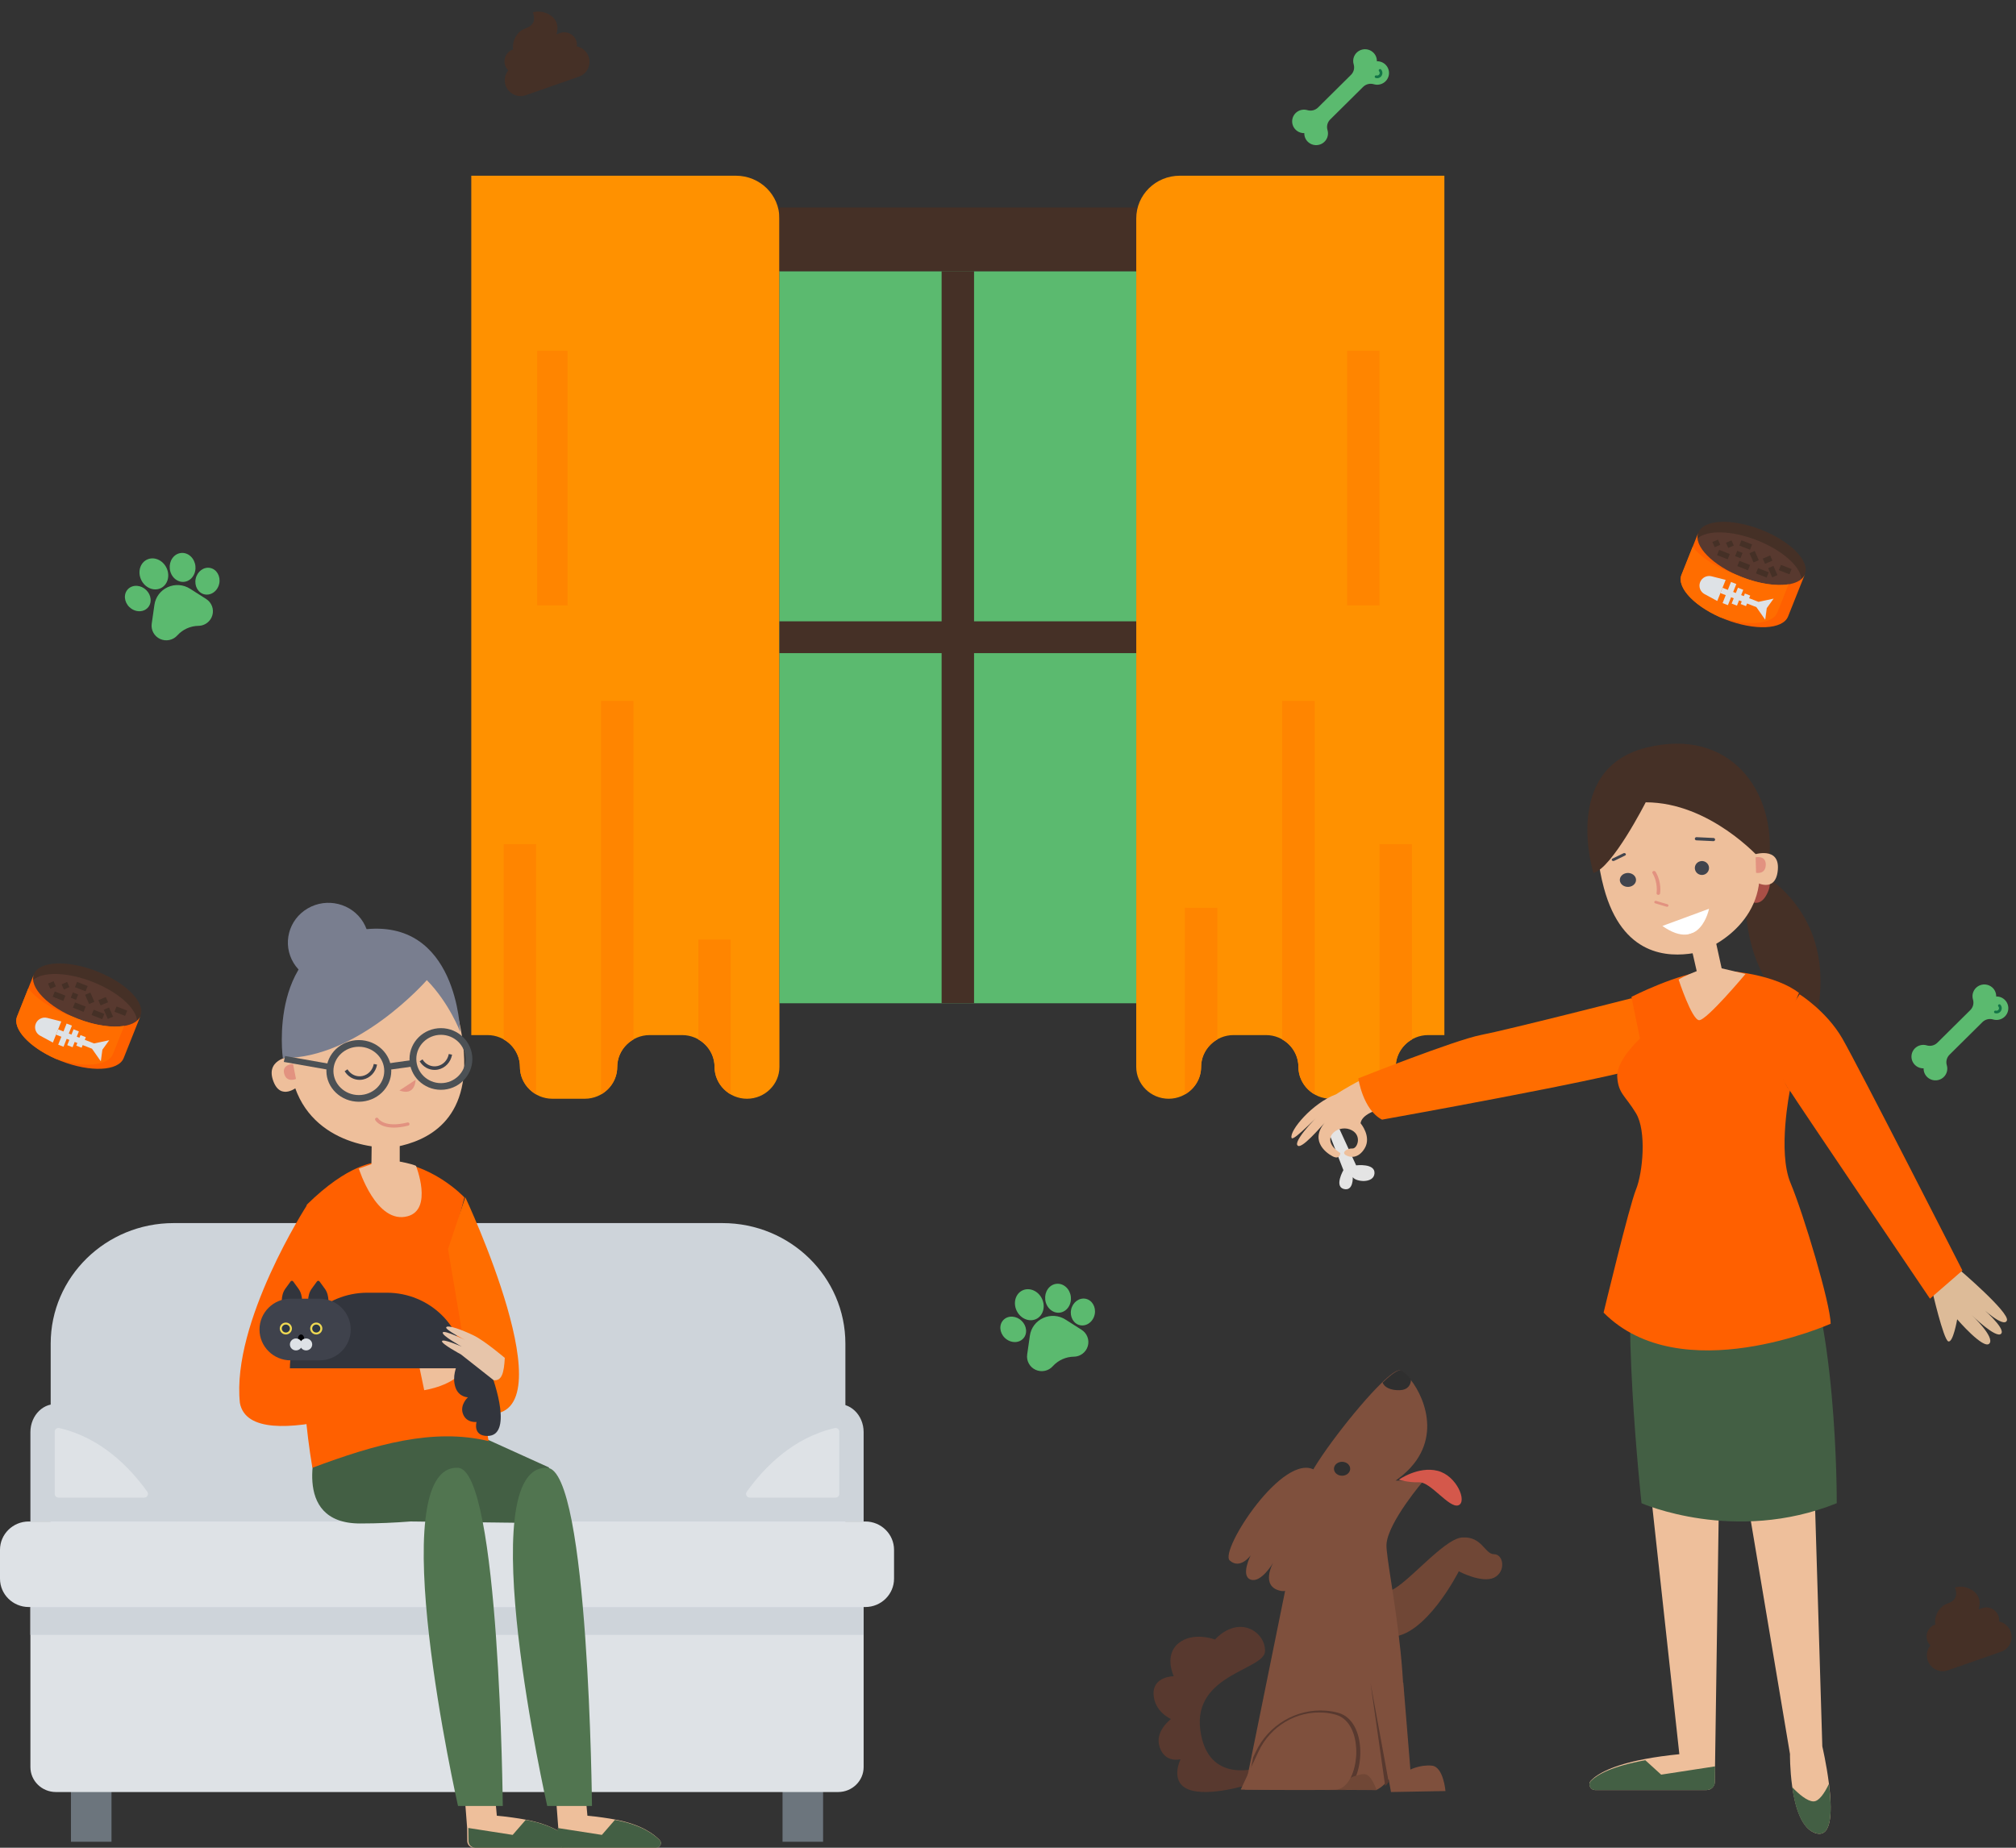 <svg width="600" height="550" viewBox="0 0 600 550" fill="none" xmlns="http://www.w3.org/2000/svg">
<rect x="0" y="0" width="600" height="550" fill="#333333" stroke="none"/>
<g clip-path="url(#clip0)">
<path d="M56.553 175.24C54.559 173.971 52.082 173.796 49.927 174.774C47.772 175.752 46.288 177.724 45.956 180.049L45.157 185.651C45.024 186.58 45.194 187.507 45.646 188.332C46.099 189.157 46.793 189.801 47.653 190.197C48.513 190.591 49.458 190.698 50.387 190.507C51.315 190.316 52.138 189.844 52.769 189.143L52.811 189.095C54.404 187.347 56.677 186.325 59.056 186.289C59.67 186.28 60.263 186.147 60.809 185.899C61.106 185.764 61.39 185.595 61.655 185.394C62.407 184.823 62.942 184.044 63.202 183.14C63.462 182.238 63.423 181.296 63.088 180.417C62.753 179.539 62.155 178.806 61.358 178.298L56.553 175.24Z" fill="#5BBA6F"/>
<path d="M43.906 180.972C44.593 180.277 44.919 179.324 44.823 178.289C44.732 177.304 44.264 176.358 43.506 175.625C42.749 174.892 41.783 174.451 40.787 174.383C39.741 174.312 38.786 174.656 38.101 175.352C36.722 176.75 36.901 179.148 38.502 180.699C39.778 181.933 41.576 182.261 42.951 181.637C43.303 181.478 43.626 181.256 43.906 180.972Z" fill="#5BBA6F"/>
<path d="M47.775 175.112C49.868 174.162 50.682 171.467 49.589 169.105C48.496 166.742 45.904 165.593 43.811 166.543C41.718 167.492 40.904 170.188 41.997 172.55C43.09 174.913 45.682 176.062 47.775 175.112Z" fill="#5BBA6F"/>
<path d="M54.817 173.189L54.818 173.189C55.188 173.149 55.54 173.051 55.867 172.902C57.394 172.209 58.373 170.434 58.158 168.485C58.035 167.363 57.537 166.343 56.757 165.613C55.94 164.85 54.916 164.491 53.872 164.604C52.828 164.717 51.906 165.286 51.275 166.206C50.672 167.085 50.409 168.187 50.532 169.309C50.793 171.676 52.715 173.416 54.817 173.189V173.189Z" fill="#5BBA6F"/>
<path d="M62.58 169.061L62.58 169.061C60.648 168.66 58.7 170.098 58.239 172.266C57.779 174.435 58.976 176.528 60.906 176.931C61.61 177.078 62.316 176.981 62.952 176.692C64.06 176.189 64.954 175.106 65.248 173.726C65.707 171.557 64.511 169.465 62.58 169.061V169.061Z" fill="#5BBA6F"/>
</g>
<g clip-path="url(#clip1)">
<path d="M317.103 392.779C315.109 391.51 312.632 391.336 310.477 392.313C308.323 393.291 306.838 395.263 306.507 397.588L305.707 403.19C305.575 404.119 305.744 405.047 306.197 405.871C306.649 406.696 307.343 407.341 308.203 407.736C309.064 408.13 310.009 408.238 310.937 408.047C311.865 407.856 312.689 407.384 313.319 406.682L313.361 406.635C314.955 404.886 317.227 403.865 319.607 403.829C320.22 403.819 320.814 403.686 321.36 403.438C321.657 403.303 321.94 403.134 322.205 402.933C322.957 402.362 323.492 401.583 323.753 400.68C324.013 399.777 323.973 398.835 323.638 397.957C323.304 397.078 322.705 396.345 321.908 395.838L317.103 392.779Z" fill="#5BBA6F"/>
<path d="M304.457 398.511C305.144 397.816 305.469 396.863 305.373 395.828C305.282 394.844 304.815 393.897 304.057 393.164C303.299 392.431 302.333 391.99 301.337 391.922C300.291 391.852 299.337 392.196 298.651 392.891C297.272 394.289 297.452 396.687 299.052 398.238C300.329 399.472 302.126 399.801 303.502 399.177C303.853 399.017 304.176 398.796 304.457 398.511Z" fill="#5BBA6F"/>
<path d="M308.325 392.651C310.418 391.701 311.232 389.007 310.14 386.644C309.047 384.281 306.455 383.132 304.362 384.082C302.269 385.032 301.455 387.727 302.548 390.09C303.64 392.452 306.232 393.601 308.325 392.651Z" fill="#5BBA6F"/>
<path d="M315.368 390.729L315.368 390.729C315.739 390.688 316.091 390.59 316.418 390.441C317.944 389.749 318.923 387.973 318.708 386.024C318.585 384.902 318.087 383.882 317.307 383.153C316.491 382.389 315.466 382.031 314.423 382.143C313.379 382.256 312.456 382.825 311.825 383.745C311.223 384.624 310.959 385.726 311.083 386.848C311.344 389.215 313.266 390.956 315.368 390.729V390.729Z" fill="#5BBA6F"/>
<path d="M323.131 386.601L323.13 386.6C321.198 386.199 319.251 387.637 318.789 389.806C318.33 391.975 319.526 394.067 321.456 394.47C322.16 394.617 322.867 394.52 323.502 394.231C324.61 393.729 325.504 392.645 325.798 391.266C326.258 389.097 325.061 387.004 323.131 386.601V386.601Z" fill="#5BBA6F"/>
</g>
<g clip-path="url(#clip2)">
<path d="M429.877 52.302H351.138C343.959 52.302 338.166 57.988 338.166 65.033V317.58C338.166 322.792 342.509 327.055 347.819 327.055C353.13 327.055 357.473 322.792 357.473 317.58C357.473 312.369 361.817 308.106 367.127 308.106H376.781C382.091 308.106 386.435 312.369 386.435 317.58C386.435 322.792 390.779 327.055 396.089 327.055H405.743C411.053 327.055 415.396 322.792 415.396 317.58C415.396 312.369 419.74 308.106 425.05 308.106H429.877" fill="#FF9100"/>
<path d="M140.262 52.302H219.001C226.18 52.302 231.973 57.988 231.973 65.033V317.58C231.973 322.792 227.63 327.055 222.319 327.055C217.009 327.055 212.666 322.792 212.666 317.58C212.666 312.369 208.322 308.106 203.012 308.106H193.358C188.048 308.106 183.704 312.369 183.704 317.58C183.704 322.792 179.36 327.055 174.05 327.055H164.396C159.086 327.055 154.742 322.792 154.742 317.58C154.742 312.369 150.399 308.106 145.089 308.106H140.262" fill="#FF9100"/>
<path d="M231.973 80.725H338.166V298.632H231.973V80.725Z" fill="#5BBA6F"/>
<path d="M159.871 104.41H168.922V180.204H159.871V104.41Z" fill="#FF8500"/>
<path d="M400.916 104.41H410.569V180.204H400.916V104.41Z" fill="#FF8500"/>
<path d="M231.973 61.776H338.166V80.725H231.973V61.776Z" fill="#453026"/>
<path d="M338.166 184.941H289.896V80.725H280.242V184.941H231.973V194.415H280.242V298.632H289.896V194.415H338.166V184.941Z" fill="#453026"/>
<path d="M178.877 208.627V325.752C181.833 324.094 183.704 320.955 183.704 317.58C183.704 314.206 185.575 311.127 188.531 309.408V208.627H178.877Z" fill="#FF8500"/>
<path d="M149.916 251.261V309.408C152.871 311.067 154.742 314.206 154.742 317.58C154.742 320.955 156.614 324.034 159.569 325.752V251.261H149.916Z" fill="#FF8500"/>
<path d="M207.839 279.683V309.408C210.794 311.067 212.666 314.206 212.666 317.58C212.666 320.955 214.537 324.034 217.492 325.752V279.683H207.839Z" fill="#FF8500"/>
<path d="M381.608 208.627V309.408C384.563 311.067 386.435 314.206 386.435 317.58C386.435 320.955 388.306 324.034 391.262 325.752V208.627H381.608Z" fill="#FF8500"/>
<path d="M410.569 251.261V325.752C413.525 324.094 415.396 320.955 415.396 317.58C415.396 314.206 417.268 311.127 420.223 309.408V251.261H410.569Z" fill="#FF8500"/>
<path d="M352.646 270.209V325.752C355.602 324.094 357.473 320.955 357.473 317.58C357.473 314.206 359.345 311.127 362.3 309.408V270.209H352.646Z" fill="#FF8500"/>
</g>
<path d="M397.368 333.277L403.611 346.88C403.611 346.88 409.298 346.177 409.075 349.273C408.852 352.368 403.5 351.821 402.609 350.396C402.609 350.396 402.832 354.673 399.932 353.911C397.034 353.14 399.821 348.306 399.821 348.306L395.808 337.994L397.368 333.277Z" fill="#E4E4E4"/>
<path d="M384.391 338.691C384.845 340.1 393.207 330.866 394.291 330.491C393.222 330.866 385.364 338.937 386.059 340.76C386.878 342.928 393.417 334.995 394.975 333.418C389.395 339.055 394.368 343.017 396.567 344.17C398.838 345.353 398.916 343.224 398.916 343.224C392.459 339.085 397.864 334.749 401.719 336.168C405.573 337.587 404.061 341.963 402.496 341.864C400.931 341.765 399.208 343.007 400.477 343.805C401.746 344.614 404.29 344.929 406.156 341.815C408.269 338.277 404.946 334.364 404.946 334.364C404.946 334.364 404.866 331.871 410.288 330.284C408.693 327.998 406.763 323.691 405.123 321.434C400.686 323.691 397.664 325.721 397.664 325.721C390.564 328.333 383.708 336.582 384.391 338.691" fill="#EEBF9B"/>
<path d="M485.509 297.157C485.509 297.157 448.5 306.592 440.76 308.074C433.022 309.567 404.255 320.985 404.255 320.985C404.255 320.985 405.601 330.332 411.321 333.277C411.321 333.277 479.117 321.152 489.883 317.352C489.883 317.352 490.721 298.806 485.509 297.157Z" fill="#FF6D00"/>
<path d="M582.871 377.688C582.871 377.688 598.281 390.779 597.285 393.09C596.29 395.401 589.531 389.012 589.531 389.012C589.531 389.012 597.037 395.358 595.583 396.992C594.12 398.626 586.823 391.448 586.823 391.448C586.823 391.448 593.801 397.992 592.079 399.922C590.357 401.851 582.493 392.701 582.493 392.701C582.493 392.701 581.279 399.846 579.835 399.273C578.382 398.701 575.007 383.983 575.007 383.983L582.871 377.688" fill="#DDBB98"/>
<path d="M524.807 260.444C524.807 260.444 548.471 272.988 539.984 305.447C539.984 305.447 517.814 296.249 519.6 263.513L524.807 260.444Z" fill="#453026"/>
<path d="M540.692 545.756C536.197 544.683 534.237 537.79 533.389 531.724C532.671 526.621 532.732 522.101 532.732 522.101L512.257 400.171L538.52 393.083L542.358 519.846C542.358 519.846 543.58 525.041 544.308 530.795C545.267 538.355 545.378 546.871 540.692 545.756" fill="#EEBF9B"/>
<path d="M512.257 400.632L510.43 525.486L510.36 530.445C510.34 531.767 509.242 532.828 507.894 532.828H474.775C473.265 532.828 472.467 531.043 473.514 529.974C475.436 528.012 479.795 525.436 489.661 523.574C492.547 523.027 495.902 522.547 499.806 522.159L486.034 396.044L512.257 400.632" fill="#EEBF9B"/>
<path d="M540.687 545.758C536.186 544.703 534.224 537.927 533.375 531.965C535.337 534.007 537.885 536.208 539.746 536.208C541.384 536.208 543.033 533.692 544.307 531.052C545.268 538.483 545.379 546.854 540.687 545.758" fill="#435F44"/>
<path d="M510.447 525.781L510.377 530.541C510.357 531.81 509.258 532.828 507.91 532.828H474.776C473.265 532.828 472.467 531.115 473.514 530.089C475.437 528.205 479.798 525.733 489.669 523.946L494.394 528.245L510.447 525.781" fill="#435F44"/>
<path d="M487.202 366.437C481.798 385.533 488.549 447.452 488.549 447.452C488.549 447.452 516.246 459.686 546.648 447.452C546.648 447.452 546.989 388.55 533.546 366.437H487.202" fill="#435F44"/>
<path d="M508.666 288.934C514.923 288.482 528.663 290.262 535.422 295.571C535.422 295.571 525.784 316.956 532.714 324.576C532.714 324.576 529.004 342.815 532.885 352.096C536.776 361.378 544.779 388.064 544.839 394.031C544.839 394.031 500.252 413.922 477.262 390.715C477.262 390.715 484.871 359.058 486.899 354.083C488.929 349.107 490.113 336.68 486.899 331.37C483.687 326.071 481.658 325.569 481.321 320.594C480.982 315.629 488.087 309.159 488.087 309.159L485.547 296.731C485.547 296.731 499.479 289.603 508.666 288.934Z" fill="#FF6000"/>
<path d="M521.302 258.668C521.302 258.668 529.336 259.313 525.87 266.122C522.394 272.931 517.084 264.276 517.084 264.276L521.302 258.668Z" fill="#A94F46"/>
<path d="M494.247 225.731C485.802 227.145 469.986 236.994 477.356 264.331C482.839 284.667 496.498 284.971 504.097 283.704C508.889 282.909 526.547 274.376 523.333 255.493C520.129 236.611 506.915 223.629 494.247 225.731" fill="#EEBF9B"/>
<path d="M483.791 259.943C485.064 259.61 486.415 260.218 486.808 261.311C487.2 262.404 486.487 263.564 485.214 263.906C483.94 264.239 482.589 263.63 482.197 262.538C481.804 261.445 482.518 260.285 483.791 259.943Z" fill="#41444D"/>
<path d="M505.906 256.394C507.022 256.051 508.195 256.67 508.544 257.755C508.884 258.849 508.263 260.01 507.148 260.353C506.032 260.686 504.849 260.077 504.51 258.983C504.161 257.888 504.791 256.727 505.906 256.394" fill="#41444D"/>
<path d="M496.142 269.918L496.019 269.901L492.641 268.893C492.413 268.832 492.298 268.615 492.365 268.406C492.441 268.206 492.669 268.093 492.898 268.163L496.276 269.162C496.495 269.232 496.618 269.449 496.552 269.649C496.494 269.814 496.323 269.918 496.142 269.918" fill="#E29280"/>
<path d="M493.543 266.366L493.461 266.356C493.177 266.317 492.977 266.103 493.024 265.869C493.024 265.84 493.543 262.85 491.796 259.88C491.666 259.666 491.784 259.413 492.044 259.306C492.292 259.198 492.611 259.286 492.74 259.5C494.642 262.724 494.087 265.859 494.063 265.995C494.016 266.21 493.791 266.366 493.543 266.366Z" fill="#E29280"/>
<path d="M480.161 256.299C479.997 256.299 479.837 256.229 479.747 256.107C479.607 255.931 479.679 255.686 479.907 255.573L483.161 253.988C483.39 253.874 483.689 253.936 483.828 254.119C483.967 254.303 483.895 254.54 483.667 254.653L480.413 256.238L480.161 256.299Z" fill="#41444D"/>
<path d="M509.972 250.378H509.95L504.867 250.135C504.597 250.124 504.403 249.902 504.414 249.648C504.425 249.384 504.651 249.194 504.91 249.194L509.993 249.437C510.252 249.458 510.457 249.669 510.447 249.934C510.436 250.188 510.22 250.378 509.972 250.378" fill="#41444D"/>
<path d="M489.791 238.817C489.791 238.817 479.784 258.504 474.222 259.852C474.222 259.852 464.656 228.954 489.791 222.59C514.931 216.236 528.728 235.625 526.505 256.194L523.72 255.49C523.72 255.49 508.927 238.817 489.791 238.817Z" fill="#453026"/>
<path d="M521.911 254.404C521.911 254.404 529.733 251.77 529.117 258.931C528.491 266.093 522.46 262.507 522.46 262.507L521.911 254.404" fill="#EEBF9B"/>
<path d="M522.514 255.178L522.634 259.804C522.634 259.804 525.438 260.39 525.529 257.451C525.621 254.522 522.514 255.178 522.514 255.178Z" fill="#E29280"/>
<path d="M494.759 275.623L508.637 270.511C508.637 270.511 506.115 283.62 494.759 275.623Z" fill="white"/>
<path d="M502.479 278.159L504.973 289.067C504.973 289.067 501.073 290.58 499.586 291.586C499.586 291.586 503.487 303.5 505.671 303.669C507.856 303.838 519.497 289.913 519.497 289.913L512.395 288.231L509.672 275.84L502.479 278.159" fill="#EEBF9B"/>
<path d="M535.595 295.973C535.595 295.973 543.579 300.931 548.301 309.1C553.023 317.269 584.058 378.183 584.058 378.183L574.393 386.57C574.393 386.57 534.465 327.519 532.894 324.937C532.894 324.937 522.889 314.402 535.595 295.973" fill="#FF6000"/>
<path d="M374.821 526.097C374.821 526.097 359.404 531.566 357.227 514.924C355.048 498.282 376.329 497.122 376.497 491.493C376.664 485.864 368.956 480.401 361.583 488.017C361.583 488.017 355.048 485.533 350.691 489.175C346.334 492.818 349.35 498.944 349.35 498.944C349.35 498.944 343.15 498.944 343.318 504.242C343.485 509.541 348.513 511.692 348.513 511.692C348.513 511.692 343.485 515.335 345.161 520.137C346.837 524.938 351.361 523.651 351.361 523.651C351.361 523.651 347.675 530.981 354.545 532.926C361.415 534.872 374.15 530.44 374.15 530.44L374.821 526.097" fill="#58392F"/>
<path d="M412.702 473.726C417.221 473.708 429.271 457.974 435.22 457.641C441.168 457.309 441.847 462.628 444.67 462.628C447.494 462.628 448.285 467.835 444.67 469.609C441.056 471.381 434.165 467.725 434.165 467.725C434.165 467.725 424.111 487.67 413.493 487.226L412.702 473.726" fill="#704736"/>
<path d="M412.646 459.663C412.226 465.733 424.109 515.567 413.072 529.915C412.734 530.358 412.375 530.761 411.995 531.125C411.279 531.831 410.48 532.399 409.6 532.828L400.491 532.796L394.043 532.775H394.016L370.466 532.697L371.752 526.355L372.462 522.867L383.547 468.25C383.547 468.25 386.708 447.772 389.184 440.724C390.997 435.578 403.409 419.249 411.096 411.737C413.714 409.174 415.792 407.642 416.706 407.919C417.457 408.15 418.627 409.147 419.846 410.7C424.482 416.625 429.827 430.611 415.352 440.724H423.696C423.696 440.724 413.099 453.056 412.646 459.663" fill="#7F503D"/>
<path d="M391.447 437.679C395.43 440.196 390.132 475.408 381.171 473.543C374.916 472.241 378.937 465.14 378.937 465.14C378.937 465.14 375.362 471.291 372.235 470.192C369.107 469.094 372.235 462.943 372.235 462.943C372.235 462.943 369.107 467.337 365.98 464.481C362.852 461.624 382.065 431.747 391.447 437.679Z" fill="#7F503D"/>
<path d="M416.322 440.449C416.322 440.449 422.079 436.364 427.836 437.799C433.593 439.234 436.753 447.073 434.044 448.066C431.335 449.06 425.804 441.112 422.417 441.222C419.031 441.332 416.322 440.449 416.322 440.449" fill="#D4584B"/>
<path d="M419.942 410.573C419.903 412.25 418.989 413.719 416.656 413.802C413.873 413.896 412.017 412.951 411.495 411.563C414.023 409.115 416.029 407.653 416.911 407.917C417.636 408.138 418.766 409.09 419.942 410.573Z" fill="#2F2F2F"/>
<path d="M398.325 435.355C397.14 435.877 396.672 437.126 397.282 438.144C397.89 439.162 399.344 439.564 400.53 439.041C401.716 438.518 402.183 437.269 401.574 436.251C400.965 435.233 399.51 434.831 398.325 435.355Z" fill="#2F2F2F"/>
<path d="M413.305 530.422C412.977 530.869 412.628 531.277 412.259 531.644L407.875 500.853L413.305 530.422" fill="#58392F"/>
<path d="M417.645 500.842L419.761 526.737C419.761 526.737 422.701 525.233 426.155 525.567C429.608 525.902 430.2 533.128 430.2 533.128L413.987 533.42L407.875 499.668L417.645 500.842" fill="#7F503D"/>
<path d="M398.314 509.847C397.087 509.502 395.847 509.295 394.615 509.204C385.745 508.523 377.448 513.571 373.743 521.447L372.976 523.076L372.276 526.502L374.662 521.447C378.101 514.142 385.798 509.457 394.022 510.086C395.168 510.178 396.321 510.365 397.454 510.684C406.53 513.246 404.498 532.426 397.454 532.724C396.574 532.763 395.475 532.789 394.228 532.808L400.579 532.828C406.243 529.019 407.044 512.306 398.314 509.847" fill="#58392F"/>
<path d="M400.626 529.75C400.626 529.75 404.2 527.95 406.195 528.1C408.189 528.25 409.685 532.828 409.685 532.828L393.394 532.712L400.626 529.75Z" fill="#704736"/>
<path d="M374.609 521.28C378.071 513.894 385.813 509.155 394.09 509.792C395.243 509.88 396.402 510.072 397.544 510.396C406.678 512.984 404.632 532.392 397.544 532.694C390.456 532.996 369.26 532.693 369.26 532.693L374.609 521.28" fill="#7F503D"/>
<path d="M232.899 548.224H244.966V531.644H232.899V548.224Z" fill="#6C757D"/>
<path d="M21.118 548.224H33.185V531.644H21.118V548.224Z" fill="#6C757D"/>
<path d="M16.644 533.42H249.439C253.633 533.42 257.034 530.095 257.034 525.989V461.771H9.05V525.989C9.05 530.095 12.45 533.42 16.644 533.42Z" fill="#DEE2E6"/>
<path d="M9.05 486.641H257.034V478.351H9.05V486.641Z" fill="#CED4DA"/>
<path d="M51.675 364.068H215.013C235.221 364.068 251.603 380.132 251.603 399.953V458.219H15.084V399.953C15.084 380.132 31.466 364.068 51.675 364.068Z" fill="#CED4DA"/>
<path d="M8.562 478.351H257.523C262.251 478.351 266.084 474.574 266.084 469.911V461.319C266.084 456.666 262.251 452.889 257.523 452.889H8.562C3.834 452.889 0 456.666 0 461.319V469.911C0 474.574 3.834 478.351 8.562 478.351Z" fill="#DEE2E6"/>
<path d="M257.034 452.889H213.626C211.341 452.889 209.869 450.522 210.92 448.535C215.382 440.109 227.236 422.051 248.444 418.069C252.95 417.216 257.034 421.189 257.034 426.285V452.889" fill="#CED4DA"/>
<path d="M222.245 444.041C227.53 436.656 236.139 427.9 248.433 425.089C249.105 424.928 249.789 425.422 249.793 426.107V426.127V444.675C249.793 445.28 249.294 445.784 248.677 445.784H223.163C222.258 445.784 221.721 444.766 222.245 444.041" fill="#DEE2E6"/>
<path d="M9.05 452.889H52.457C54.742 452.889 56.216 450.522 55.163 448.535C50.701 440.109 38.849 422.051 17.64 418.069C13.134 417.216 9.05 421.189 9.05 426.285V452.889" fill="#CED4DA"/>
<path d="M43.84 444.041C38.554 436.656 29.945 427.9 17.651 425.089C16.98 424.928 16.296 425.422 16.291 426.107V426.127V444.675C16.291 445.28 16.791 445.784 17.408 445.784H42.921C43.826 445.784 44.364 444.766 43.84 444.041Z" fill="#DEE2E6"/>
<path d="M163.328 436.776L142.699 427.427L121.88 452.885L170.149 453.481L163.328 436.776" fill="#435F44"/>
<path d="M94.703 428.776C94.703 428.776 85.96 453.481 107.175 453.481C128.389 453.481 146.014 449.651 146.014 449.651L142.649 425.651L94.703 428.776Z" fill="#435F44"/>
<path d="M114.741 345.712C111.332 345.712 103.464 346.647 91.31 358.59C89.35 389.924 89.039 413.557 92.97 436.901C111.69 429.902 128.976 424.999 145.411 428.96C141.356 405.174 140.794 394.676 134.522 370.582L138.216 356.423C138.216 356.423 128.236 345.712 114.741 345.712Z" fill="#FF6000"/>
<path d="M104.828 278.598C114.119 276.738 134.43 280.584 137.864 311.233C140.418 334.03 126.436 339.66 118.074 341.334C112.81 342.389 91.13 340.605 86.814 320.168C82.5 299.732 90.892 281.39 104.828 278.598" fill="#EEBF9B"/>
<path d="M118.863 324.594L123.69 321.434C123.69 321.434 123.682 326.393 118.863 324.594Z" fill="#E29280"/>
<path d="M118.968 339.199V345.755C118.968 345.755 122.502 346.402 123.806 347.023C123.806 347.023 128.923 359.919 121.371 362.018C112.017 364.618 106.796 347.845 106.796 347.845L110.54 346.525L110.635 339.199H118.968" fill="#EEBF9B"/>
<path d="M87.268 314.329C87.268 314.329 79.032 314.849 81.221 321.46C83.411 328.071 88.695 323.361 88.695 323.361L87.268 314.329" fill="#EEBF9B"/>
<path d="M87.215 316.697L88.091 321.17C88.091 321.17 85.311 322.389 84.576 319.594C83.841 316.798 87.215 316.697 87.215 316.697Z" fill="#E29280"/>
<path d="M156.311 541.614C153.911 541.168 151.118 540.782 147.868 540.474L146.448 525.13H137.567L139.025 544.053L139.082 548.067C139.097 549.138 140.011 550 141.132 550H168.703C169.96 550 170.625 548.553 169.753 547.69C168.153 546.104 164.525 543.121 156.311 541.614" fill="#EEBF9B"/>
<path d="M139.377 544.121L139.434 548.089C139.448 549.148 140.352 550 141.461 550H168.719C169.962 550 170.619 548.569 169.758 547.717C168.176 546.149 164.589 543.199 156.467 541.71L152.583 546.178L139.377 544.121Z" fill="#435F44"/>
<path d="M136.314 436.91C148.74 437.463 149.635 537.565 149.635 537.565H136.314C136.314 537.565 113.34 435.863 136.314 436.91" fill="#517550"/>
<path d="M183.115 541.614C180.759 541.168 178.018 540.782 174.829 540.474L173.434 525.13H164.719L166.149 544.053L166.206 548.067C166.22 549.138 167.117 550 168.218 550H195.278C196.512 550 197.164 548.553 196.309 547.69C194.738 546.104 191.177 543.121 183.115 541.614" fill="#EEBF9B"/>
<path d="M165.925 544.121L165.982 548.089C165.996 549.148 166.9 550 168.009 550H195.267C196.51 550 197.168 548.569 196.306 547.717C194.724 546.149 191.137 543.199 183.015 541.71L179.131 546.178L165.925 544.121Z" fill="#435F44"/>
<path d="M162.862 436.91C175.288 437.463 176.183 537.565 176.183 537.565H162.862C162.862 537.565 139.888 435.863 162.862 436.91Z" fill="#517550"/>
<path d="M127.035 291.748C127.035 291.748 106.54 315.22 84.17 314.918C84.17 314.918 79.395 280.478 107.803 276.72C136.211 272.964 136.964 307.169 136.964 307.169C136.964 307.169 133.762 298.608 127.035 291.748" fill="#797E8F"/>
<path d="M129.335 318.474C127.558 318.474 125.887 317.534 124.897 315.908L125.74 315.335C126.696 316.902 128.435 317.686 130.166 317.329C131.898 316.975 133.232 315.565 133.564 313.737L134.551 313.935C134.141 316.192 132.495 317.932 130.357 318.371C130.015 318.44 129.673 318.474 129.335 318.474" fill="#3F434C"/>
<path d="M107.012 321.434C105.235 321.434 103.563 320.492 102.572 318.869L103.417 318.296C104.372 319.862 106.111 320.645 107.842 320.29C109.575 319.936 110.909 318.526 111.24 316.697L112.226 316.896C111.817 319.153 110.171 320.893 108.032 321.331C107.691 321.4 107.349 321.434 107.012 321.434" fill="#3F434C"/>
<path d="M117.222 335.646C112.985 335.646 111.745 333.514 111.681 333.397C111.55 333.16 111.646 332.867 111.893 332.742C112.139 332.617 112.444 332.705 112.576 332.94C112.607 332.992 114.381 335.83 121.244 334.121C121.513 334.05 121.793 334.207 121.863 334.468C121.934 334.728 121.772 334.992 121.5 335.059C119.815 335.481 118.402 335.646 117.222 335.646Z" fill="#E29280"/>
<path d="M131.232 308.025C127.191 308.025 123.904 311.252 123.904 315.217C123.904 319.182 127.191 322.409 131.232 322.409C135.273 322.409 138.56 319.182 138.56 315.217C138.56 311.252 135.273 308.025 131.232 308.025ZM131.232 324.395C126.075 324.395 121.88 320.277 121.88 315.217C121.88 310.156 126.075 306.039 131.232 306.039C136.388 306.039 140.584 310.156 140.584 315.217C140.584 320.277 136.388 324.395 131.232 324.395Z" fill="#4C5155"/>
<path d="M106.795 311.578C102.624 311.578 99.231 314.803 99.231 318.77C99.231 322.735 102.624 325.962 106.795 325.962C110.966 325.962 114.36 322.735 114.36 318.77C114.36 314.803 110.966 311.578 106.795 311.578ZM106.795 327.948C101.473 327.948 97.142 323.83 97.142 318.77C97.142 313.709 101.473 309.592 106.795 309.592C112.119 309.592 116.45 313.709 116.45 318.77C116.45 323.83 112.119 327.948 106.795 327.948Z" fill="#4C5155"/>
<path d="M115.519 318.474L115.243 316.567L122.811 315.513L123.086 317.42L115.519 318.474" fill="#4C5155"/>
<path d="M97.976 318.474L84.471 316.093L84.844 314.329L98.349 316.71L97.976 318.474Z" fill="#4C5155"/>
<path d="M91.565 270.407C85.843 273.756 83.969 281.025 87.382 286.641C90.796 292.259 98.201 294.096 103.925 290.747C109.648 287.397 111.521 280.128 108.108 274.512C104.695 268.895 97.288 267.058 91.565 270.407Z" fill="#797E8F"/>
<path d="M91.353 358.739C91.353 358.739 68.859 393.54 71.397 417.605C74.627 434.992 126.103 413.852 126.103 413.852L124.705 405.996C124.705 405.996 94.238 404.869 87.433 406.895L91.62 386.481C91.62 386.481 98.847 365.549 91.353 358.739" fill="#FF6000"/>
<path d="M138.484 356.371C138.484 356.371 169.438 422.195 145.177 420.895L138.484 402.3L133.344 371.775L138.484 356.371" fill="#FF6D00"/>
<path d="M109.349 384.793H115.103C127.843 384.793 138.171 394.864 138.171 407.295H86.281C86.281 394.864 96.609 384.793 109.349 384.793Z" fill="#32353D"/>
<path d="M83.868 387.162H89.901C89.901 385.865 89.535 384.568 88.821 383.589L87.279 381.47C87.056 381.164 86.695 381.164 86.472 381.47L84.928 383.589C84.216 384.568 83.868 385.865 83.868 387.162" fill="#32353D"/>
<path d="M91.712 387.162H97.745C97.745 385.865 97.379 384.568 96.666 383.589L95.122 381.47C94.899 381.164 94.538 381.164 94.315 381.47L92.772 383.589C92.059 384.568 91.712 385.865 91.712 387.162Z" fill="#32353D"/>
<path d="M86.505 386.57H95.107C100.23 386.57 104.382 390.678 104.382 395.746C104.382 400.815 100.23 404.926 95.107 404.926H86.505C81.383 404.926 77.231 400.815 77.231 395.746C77.231 390.678 81.383 386.57 86.505 386.57Z" fill="#3F424C"/>
<path d="M85.075 393.675C86.075 393.675 86.886 394.479 86.885 395.457C86.885 396.435 86.075 397.228 85.075 397.228C84.076 397.228 83.264 396.435 83.264 395.457C83.264 394.479 84.076 393.675 85.075 393.675Z" fill="#EED853"/>
<path d="M94.124 393.675C95.124 393.675 95.935 394.479 95.935 395.457C95.935 396.435 95.124 397.228 94.124 397.228C93.126 397.228 92.315 396.435 92.315 395.457C92.315 394.479 93.126 393.675 94.124 393.675Z" fill="#EED853"/>
<path d="M85.075 394.267C85.74 394.267 86.281 394.8 86.281 395.452C86.281 396.103 85.74 396.636 85.075 396.636C84.409 396.636 83.868 396.103 83.868 395.452C83.868 394.8 84.409 394.267 85.075 394.267Z" fill="#2B3645"/>
<path d="M94.125 394.267C94.792 394.267 95.332 394.8 95.332 395.452C95.332 396.103 94.792 396.636 94.125 396.636C93.459 396.636 92.918 396.103 92.918 395.452C92.918 394.8 93.459 394.267 94.125 394.267Z" fill="#2B3645"/>
<path d="M89.6 397.228C90.1 397.228 90.505 397.751 90.505 398.413C90.505 399.063 90.1 399.597 89.6 399.597C89.1 399.597 88.695 399.063 88.695 398.413C88.695 397.751 89.1 397.228 89.6 397.228Z" fill="#000002"/>
<path d="M91.108 398.412C92.107 398.412 92.918 399.215 92.918 400.189C92.918 401.172 92.107 401.965 91.108 401.965C90.109 401.965 89.298 401.172 89.298 400.189C89.298 399.215 90.109 398.412 91.108 398.412Z" fill="#DEE2E6"/>
<path d="M88.091 398.412C89.091 398.412 89.901 399.215 89.901 400.189C89.901 401.172 89.091 401.965 88.091 401.965C87.091 401.965 86.281 401.172 86.281 400.189C86.281 399.215 87.091 398.412 88.091 398.412Z" fill="#DEE2E6"/>
<path d="M126.253 413.808C126.253 413.808 135.441 412.467 138.171 407.295H124.897L126.253 413.808" fill="#EEBF9B"/>
<path d="M135.165 399.597C135.165 399.597 143.383 402.164 145.509 407.169C147.635 412.184 152.464 427.427 145.07 427.427C140.631 427.427 141.823 423.265 141.823 423.265C141.823 423.265 138.753 423.661 137.752 420.757C136.834 418.111 139.265 415.92 139.265 415.92C139.265 415.92 136.569 415.92 135.564 413.016C134.425 409.736 136.019 406.396 136.019 406.396L135.165 399.597" fill="#32353D"/>
<path d="M150.238 404.197C150.238 404.197 144.295 399.133 141.014 397.53C137.733 395.927 133.181 394.212 132.793 395.105C132.481 395.825 138.475 398.88 138.475 398.88C138.475 398.88 132.217 395.805 131.787 396.617C131.322 397.5 137.438 400.838 137.438 400.838C137.438 400.838 131.885 398.413 131.547 399.184C131.209 399.945 137.193 403.162 137.193 403.162L146.914 410.823C149.389 411.127 149.992 408.59 150.238 404.197Z" fill="#E7C5AA"/>
<path d="M518.496 171.801C527.254 175.225 535.616 174.836 537.172 170.932C538.727 167.027 532.888 161.086 524.129 157.662C515.37 154.238 507.008 154.627 505.453 158.532C503.897 162.436 509.737 168.377 518.496 171.801Z" fill="#453026"/>
<path d="M536.153 172.348C533.297 174.87 526.044 174.751 518.495 171.801C510.947 168.85 505.567 164.029 505.219 160.255L505.221 160.255C508.079 157.734 515.33 157.853 522.877 160.804C530.423 163.753 535.802 168.572 536.152 172.346L536.153 172.348Z" fill="#58392F"/>
<path d="M537.172 170.932L532.164 183.5C530.609 187.404 522.248 187.793 513.488 184.369C504.729 180.945 498.89 175.004 500.445 171.1L505.453 158.532C503.897 162.436 509.736 168.377 518.496 171.801C527.255 175.225 535.616 174.836 537.172 170.932Z" fill="#FF6000"/>
<path d="M518.496 171.801C517.96 171.592 517.436 171.373 516.924 171.146C516.393 170.965 515.859 170.77 515.324 170.561C510.127 168.53 505.975 165.613 503.768 162.761L500.445 171.1C498.985 174.766 504.044 180.226 511.917 183.714C520.072 186.492 527.532 185.926 528.993 182.26L532.315 173.921C528.736 174.511 523.692 173.833 518.496 171.801Z" fill="#FF6D00"/>
<path d="M511.088 178.892L507.302 176.841C506.019 176.147 505.46 174.616 505.996 173.27C506.533 171.923 507.997 171.183 509.412 171.544L513.592 172.608L511.088 178.892Z" fill="#DEE2E6"/>
<path d="M524.621 166.281L526.832 165.329L527.511 166.88L525.3 167.831L524.621 166.281Z" fill="#453026"/>
<path d="M526.241 169.115L527.806 168.442L529.005 171.181L527.441 171.855L526.241 169.115Z" fill="#453026"/>
<path d="M517.035 163.966L518.62 164.586L517.995 166.157L516.409 165.537L517.035 163.966Z" fill="#453026"/>
<path d="M520.68 164.671L522.245 163.998L523.444 166.737L521.88 167.411L520.68 164.671Z" fill="#453026"/>
<path d="M513.679 161.55L515.336 160.837L516.014 162.386L514.357 163.1L513.679 161.55Z" fill="#453026"/>
<path d="M509.642 161.333L511.3 160.619L511.978 162.169L510.32 162.882L509.642 161.333Z" fill="#453026"/>
<path d="M518.286 160.824L521.458 162.064L520.833 163.635L517.661 162.395L518.286 160.824Z" fill="#453026"/>
<path d="M517.682 166.943L520.854 168.183L520.228 169.753L517.056 168.513L517.682 166.943Z" fill="#453026"/>
<path d="M511.651 163.677L514.823 164.917L514.197 166.488L511.025 165.248L511.651 163.677Z" fill="#453026"/>
<path d="M523.232 169.113L526.404 170.353L525.779 171.923L522.607 170.683L523.232 169.113Z" fill="#453026"/>
<path d="M530.035 168.141L533.207 169.381L532.581 170.951L529.41 169.711L530.035 168.141Z" fill="#453026"/>
<path d="M525.821 181.02L527.865 178.188L523.359 179.149L520.582 178.063L520.895 177.278L519.31 176.658L518.997 177.443L518.203 177.133L518.829 175.562L517.244 174.942L516.618 176.513L515.825 176.203L516.764 173.847L515.178 173.227L514.239 175.583L512.653 174.963L512.028 176.534L513.614 177.154L512.675 179.51L514.261 180.13L515.2 177.774L515.992 178.084L515.367 179.655L516.952 180.274L517.578 178.703L518.371 179.014L518.058 179.799L519.644 180.419L519.957 179.633L522.73 180.718L525.362 184.472L525.821 181.02Z" fill="#DEE2E6"/>
<path d="M23.142 303.247C31.901 306.671 40.263 306.282 41.818 302.378C43.374 298.473 37.534 292.532 28.775 289.108C20.016 285.684 11.655 286.073 10.099 289.978C8.544 293.882 14.383 299.823 23.142 303.247Z" fill="#453026"/>
<path d="M40.8 303.794C37.944 306.316 30.69 306.197 23.142 303.247C15.594 300.296 10.213 295.475 9.866 291.701L9.868 291.701C12.725 289.18 19.976 289.299 27.523 292.249C35.069 295.199 40.448 300.018 40.799 303.792L40.8 303.794Z" fill="#58392F"/>
<path d="M41.818 302.378L36.811 314.946C35.255 318.85 26.894 319.239 18.135 315.815C9.376 312.391 3.536 306.45 5.092 302.546L10.099 289.978C8.543 293.882 14.383 299.823 23.142 303.247C31.901 306.671 40.263 306.282 41.818 302.378Z" fill="#FF6000"/>
<path d="M23.142 303.247C22.607 303.038 22.083 302.818 21.57 302.592C21.039 302.411 20.505 302.216 19.97 302.007C14.774 299.976 10.621 297.059 8.414 294.207L5.092 302.546C3.631 306.212 8.691 311.672 16.563 315.16C24.718 317.938 32.178 317.371 33.639 313.706L36.961 305.367C33.383 305.957 28.338 305.278 23.142 303.247Z" fill="#FF6D00"/>
<path d="M15.735 310.338L11.948 308.287C10.666 307.593 10.106 306.062 10.643 304.716C11.179 303.369 12.643 302.629 14.059 302.99L18.238 304.054L15.735 310.338Z" fill="#DEE2E6"/>
<path d="M29.268 297.727L31.479 296.775L32.158 298.326L29.946 299.277L29.268 297.727Z" fill="#453026"/>
<path d="M30.888 300.561L32.453 299.888L33.652 302.627L32.087 303.301L30.888 300.561Z" fill="#453026"/>
<path d="M21.681 295.412L23.267 296.032L22.642 297.603L21.056 296.983L21.681 295.412Z" fill="#453026"/>
<path d="M25.327 296.117L26.892 295.444L28.091 298.183L26.526 298.857L25.327 296.117Z" fill="#453026"/>
<path d="M18.325 292.996L19.983 292.283L20.661 293.832L19.003 294.546L18.325 292.996Z" fill="#453026"/>
<path d="M14.289 292.779L15.946 292.065L16.624 293.615L14.967 294.328L14.289 292.779Z" fill="#453026"/>
<path d="M22.933 292.27L26.105 293.51L25.479 295.081L22.307 293.841L22.933 292.27Z" fill="#453026"/>
<path d="M22.328 298.389L25.5 299.629L24.875 301.199L21.703 299.959L22.328 298.389Z" fill="#453026"/>
<path d="M16.297 295.123L19.469 296.363L18.844 297.934L15.672 296.694L16.297 295.123Z" fill="#453026"/>
<path d="M27.879 300.559L31.051 301.799L30.425 303.369L27.254 302.129L27.879 300.559Z" fill="#453026"/>
<path d="M34.682 299.587L37.853 300.827L37.228 302.397L34.056 301.157L34.682 299.587Z" fill="#453026"/>
<path d="M30.467 312.466L32.512 309.634L28.006 310.595L25.229 309.509L25.542 308.723L23.957 308.104L23.644 308.889L22.85 308.579L23.476 307.008L21.891 306.388L21.265 307.959L20.472 307.649L21.411 305.293L19.825 304.673L18.886 307.029L17.3 306.409L16.674 307.98L18.26 308.6L17.321 310.956L18.907 311.576L19.846 309.22L20.639 309.53L20.013 311.101L21.598 311.72L22.224 310.149L23.018 310.46L22.705 311.245L24.29 311.865L24.603 311.079L27.377 312.164L30.008 315.918L30.467 312.466Z" fill="#DEE2E6"/>
<path d="M395.861 35.6L405.719 25.834C406.13 25.438 406.64 25.159 407.197 25.026C407.755 24.893 408.338 24.911 408.885 25.078C409.374 25.219 409.888 25.253 410.391 25.179C410.894 25.105 411.375 24.923 411.801 24.648C412.227 24.372 412.588 24.008 412.858 23.581C413.128 23.154 413.302 22.674 413.368 22.174C413.433 21.674 413.389 21.166 413.238 20.685C413.086 20.203 412.831 19.761 412.491 19.386C412.15 19.011 411.732 18.714 411.264 18.515C410.797 18.316 410.292 18.219 409.783 18.232C409.797 17.728 409.7 17.227 409.499 16.763C409.298 16.299 408.997 15.885 408.618 15.548C408.048 15.04 407.326 14.73 406.562 14.665C405.798 14.599 405.033 14.783 404.384 15.186C403.734 15.59 403.235 16.193 402.962 16.903C402.69 17.613 402.658 18.392 402.872 19.121C403.04 19.663 403.059 20.241 402.924 20.793C402.79 21.345 402.508 21.851 402.108 22.257L392.25 32.024C391.839 32.42 391.328 32.7 390.771 32.833C390.214 32.966 389.631 32.948 389.083 32.78C388.595 32.639 388.081 32.604 387.577 32.678C387.073 32.752 386.592 32.933 386.166 33.209C385.739 33.485 385.378 33.849 385.108 34.276C384.837 34.703 384.663 35.183 384.597 35.683C384.532 36.184 384.576 36.692 384.728 37.173C384.879 37.655 385.134 38.098 385.475 38.473C385.816 38.847 386.235 39.144 386.703 39.343C387.171 39.542 387.677 39.638 388.186 39.625C388.172 40.13 388.269 40.631 388.47 41.094C388.671 41.558 388.972 41.972 389.35 42.309C389.921 42.818 390.642 43.128 391.407 43.193C392.171 43.258 392.936 43.075 393.585 42.671C394.235 42.267 394.734 41.665 395.007 40.955C395.28 40.245 395.311 39.466 395.097 38.736C394.928 38.194 394.91 37.616 395.044 37.064C395.179 36.512 395.461 36.007 395.861 35.6V35.6Z" fill="#5BBA6F"/>
<path d="M409.871 23.277C409.722 23.278 409.573 23.257 409.43 23.216C409.328 23.186 409.242 23.117 409.192 23.024C409.141 22.931 409.129 22.823 409.158 22.721C409.188 22.62 409.257 22.534 409.35 22.483C409.442 22.431 409.552 22.418 409.655 22.446C409.792 22.485 409.938 22.485 410.076 22.447C410.214 22.408 410.338 22.332 410.435 22.227C410.556 22.087 410.623 21.909 410.624 21.724C410.625 21.54 410.559 21.361 410.438 21.22C410.403 21.181 410.375 21.135 410.357 21.086C410.339 21.036 410.332 20.983 410.335 20.931C410.34 20.825 410.388 20.725 410.468 20.654C410.548 20.582 410.653 20.546 410.76 20.551C410.867 20.556 410.968 20.604 411.04 20.683C411.294 20.973 411.433 21.343 411.432 21.727C411.43 22.11 411.289 22.481 411.033 22.769C410.887 22.93 410.707 23.059 410.507 23.146C410.307 23.234 410.09 23.279 409.871 23.277V23.277Z" fill="#137547"/>
<path d="M580.18 313.981L590.039 304.216C590.449 303.819 590.96 303.54 591.517 303.407C592.074 303.274 592.657 303.292 593.205 303.459C593.693 303.6 594.207 303.635 594.71 303.56C595.214 303.486 595.695 303.305 596.121 303.029C596.547 302.753 596.907 302.389 597.178 301.962C597.448 301.535 597.622 301.055 597.688 300.555C597.753 300.055 597.709 299.547 597.557 299.066C597.406 298.585 597.151 298.142 596.81 297.767C596.47 297.393 596.051 297.096 595.584 296.896C595.117 296.697 594.611 296.601 594.102 296.613C594.116 296.109 594.019 295.608 593.818 295.144C593.617 294.681 593.317 294.266 592.938 293.929C592.368 293.421 591.646 293.111 590.882 293.046C590.118 292.981 589.353 293.164 588.703 293.568C588.054 293.971 587.555 294.574 587.282 295.284C587.009 295.994 586.977 296.773 587.191 297.502C587.36 298.045 587.378 298.622 587.244 299.174C587.109 299.726 586.828 300.232 586.428 300.639L576.569 310.405C576.159 310.801 575.648 311.081 575.091 311.214C574.534 311.347 573.951 311.329 573.403 311.161C572.914 311.02 572.4 310.985 571.897 311.059C571.393 311.133 570.911 311.314 570.485 311.59C570.059 311.866 569.698 312.23 569.427 312.657C569.156 313.084 568.982 313.564 568.917 314.065C568.851 314.565 568.896 315.073 569.047 315.555C569.199 316.036 569.454 316.479 569.795 316.854C570.136 317.228 570.555 317.525 571.023 317.724C571.491 317.923 571.996 318.02 572.505 318.007C572.492 318.511 572.589 319.012 572.79 319.475C572.991 319.939 573.291 320.354 573.67 320.691C574.24 321.199 574.962 321.509 575.726 321.574C576.49 321.64 577.255 321.456 577.905 321.053C578.554 320.649 579.053 320.046 579.326 319.336C579.599 318.626 579.631 317.847 579.417 317.117C579.248 316.575 579.23 315.997 579.364 315.445C579.498 314.894 579.78 314.388 580.18 313.981V313.981Z" fill="#5BBA6F"/>
<path d="M594.191 301.658C594.041 301.659 593.893 301.638 593.749 301.598C593.647 301.567 593.562 301.498 593.511 301.405C593.46 301.313 593.448 301.204 593.478 301.102C593.508 301.001 593.576 300.915 593.669 300.864C593.762 300.812 593.872 300.799 593.974 300.827C594.112 300.866 594.258 300.866 594.396 300.828C594.534 300.789 594.658 300.713 594.755 300.608C594.876 300.468 594.943 300.29 594.944 300.105C594.944 299.921 594.878 299.742 594.758 299.601C594.722 299.562 594.695 299.517 594.677 299.467C594.659 299.417 594.651 299.365 594.654 299.312C594.66 299.206 594.708 299.106 594.787 299.035C594.867 298.964 594.972 298.927 595.079 298.932C595.187 298.938 595.287 298.985 595.359 299.064C595.613 299.354 595.752 299.725 595.751 300.108C595.75 300.492 595.608 300.862 595.353 301.15C595.206 301.311 595.027 301.44 594.827 301.527C594.626 301.615 594.41 301.66 594.191 301.658V301.658Z" fill="#137547"/>
<path d="M594.951 482.651C595.01 482.104 594.964 481.537 594.766 480.982C594.069 479.026 591.926 477.991 589.979 478.672L588.891 479.052C589.177 478.007 589.323 476.833 588.924 475.711C587.937 472.942 584.189 471.732 581.851 472.55C582.591 474.627 582.316 476.371 579.588 477.325C577.155 478.176 575.59 481.001 575.977 483.567L575.878 483.602C573.931 484.283 572.917 486.421 573.615 488.377C573.812 488.932 574.135 489.402 574.528 489.791C573.535 491.012 573.174 492.704 573.745 494.307C574.617 496.753 577.296 498.046 579.73 497.195L595.593 491.649C598.027 490.798 599.294 488.126 598.422 485.68C597.851 484.076 596.498 482.984 594.951 482.651L594.951 482.651Z" fill="#453026"/>
<path d="M171.698 13.799C171.758 13.252 171.712 12.685 171.514 12.13C170.817 10.173 168.673 9.139 166.727 9.82L165.639 10.2C165.925 9.155 166.071 7.98 165.672 6.859C164.685 4.09 160.937 2.88 158.599 3.697C159.339 5.774 159.064 7.519 156.336 8.473C153.903 9.323 152.338 12.149 152.725 14.715L152.625 14.75C150.678 15.43 149.665 17.568 150.362 19.525C150.56 20.08 150.883 20.55 151.276 20.939C150.282 22.16 149.922 23.851 150.493 25.455C151.364 27.901 154.044 29.194 156.478 28.343L172.341 22.797C174.775 21.946 176.041 19.273 175.17 16.828C174.599 15.224 173.246 14.131 171.698 13.799L171.698 13.799Z" fill="#453026"/>
<defs>
<clipPath id="clip0">
<rect width="28.381" height="28.206" fill="white" transform="matrix(0.911 -0.413 0.42 0.908 32.996 169.515)"/>
</clipPath>
<clipPath id="clip1">
<rect width="28.381" height="28.206" fill="white" transform="matrix(0.911 -0.413 0.42 0.908 293.546 387.054)"/>
</clipPath>
<clipPath id="clip2">
<rect width="289.615" height="284.227" fill="white" transform="translate(140.262 42.828)"/>
</clipPath>
</defs>
</svg>
